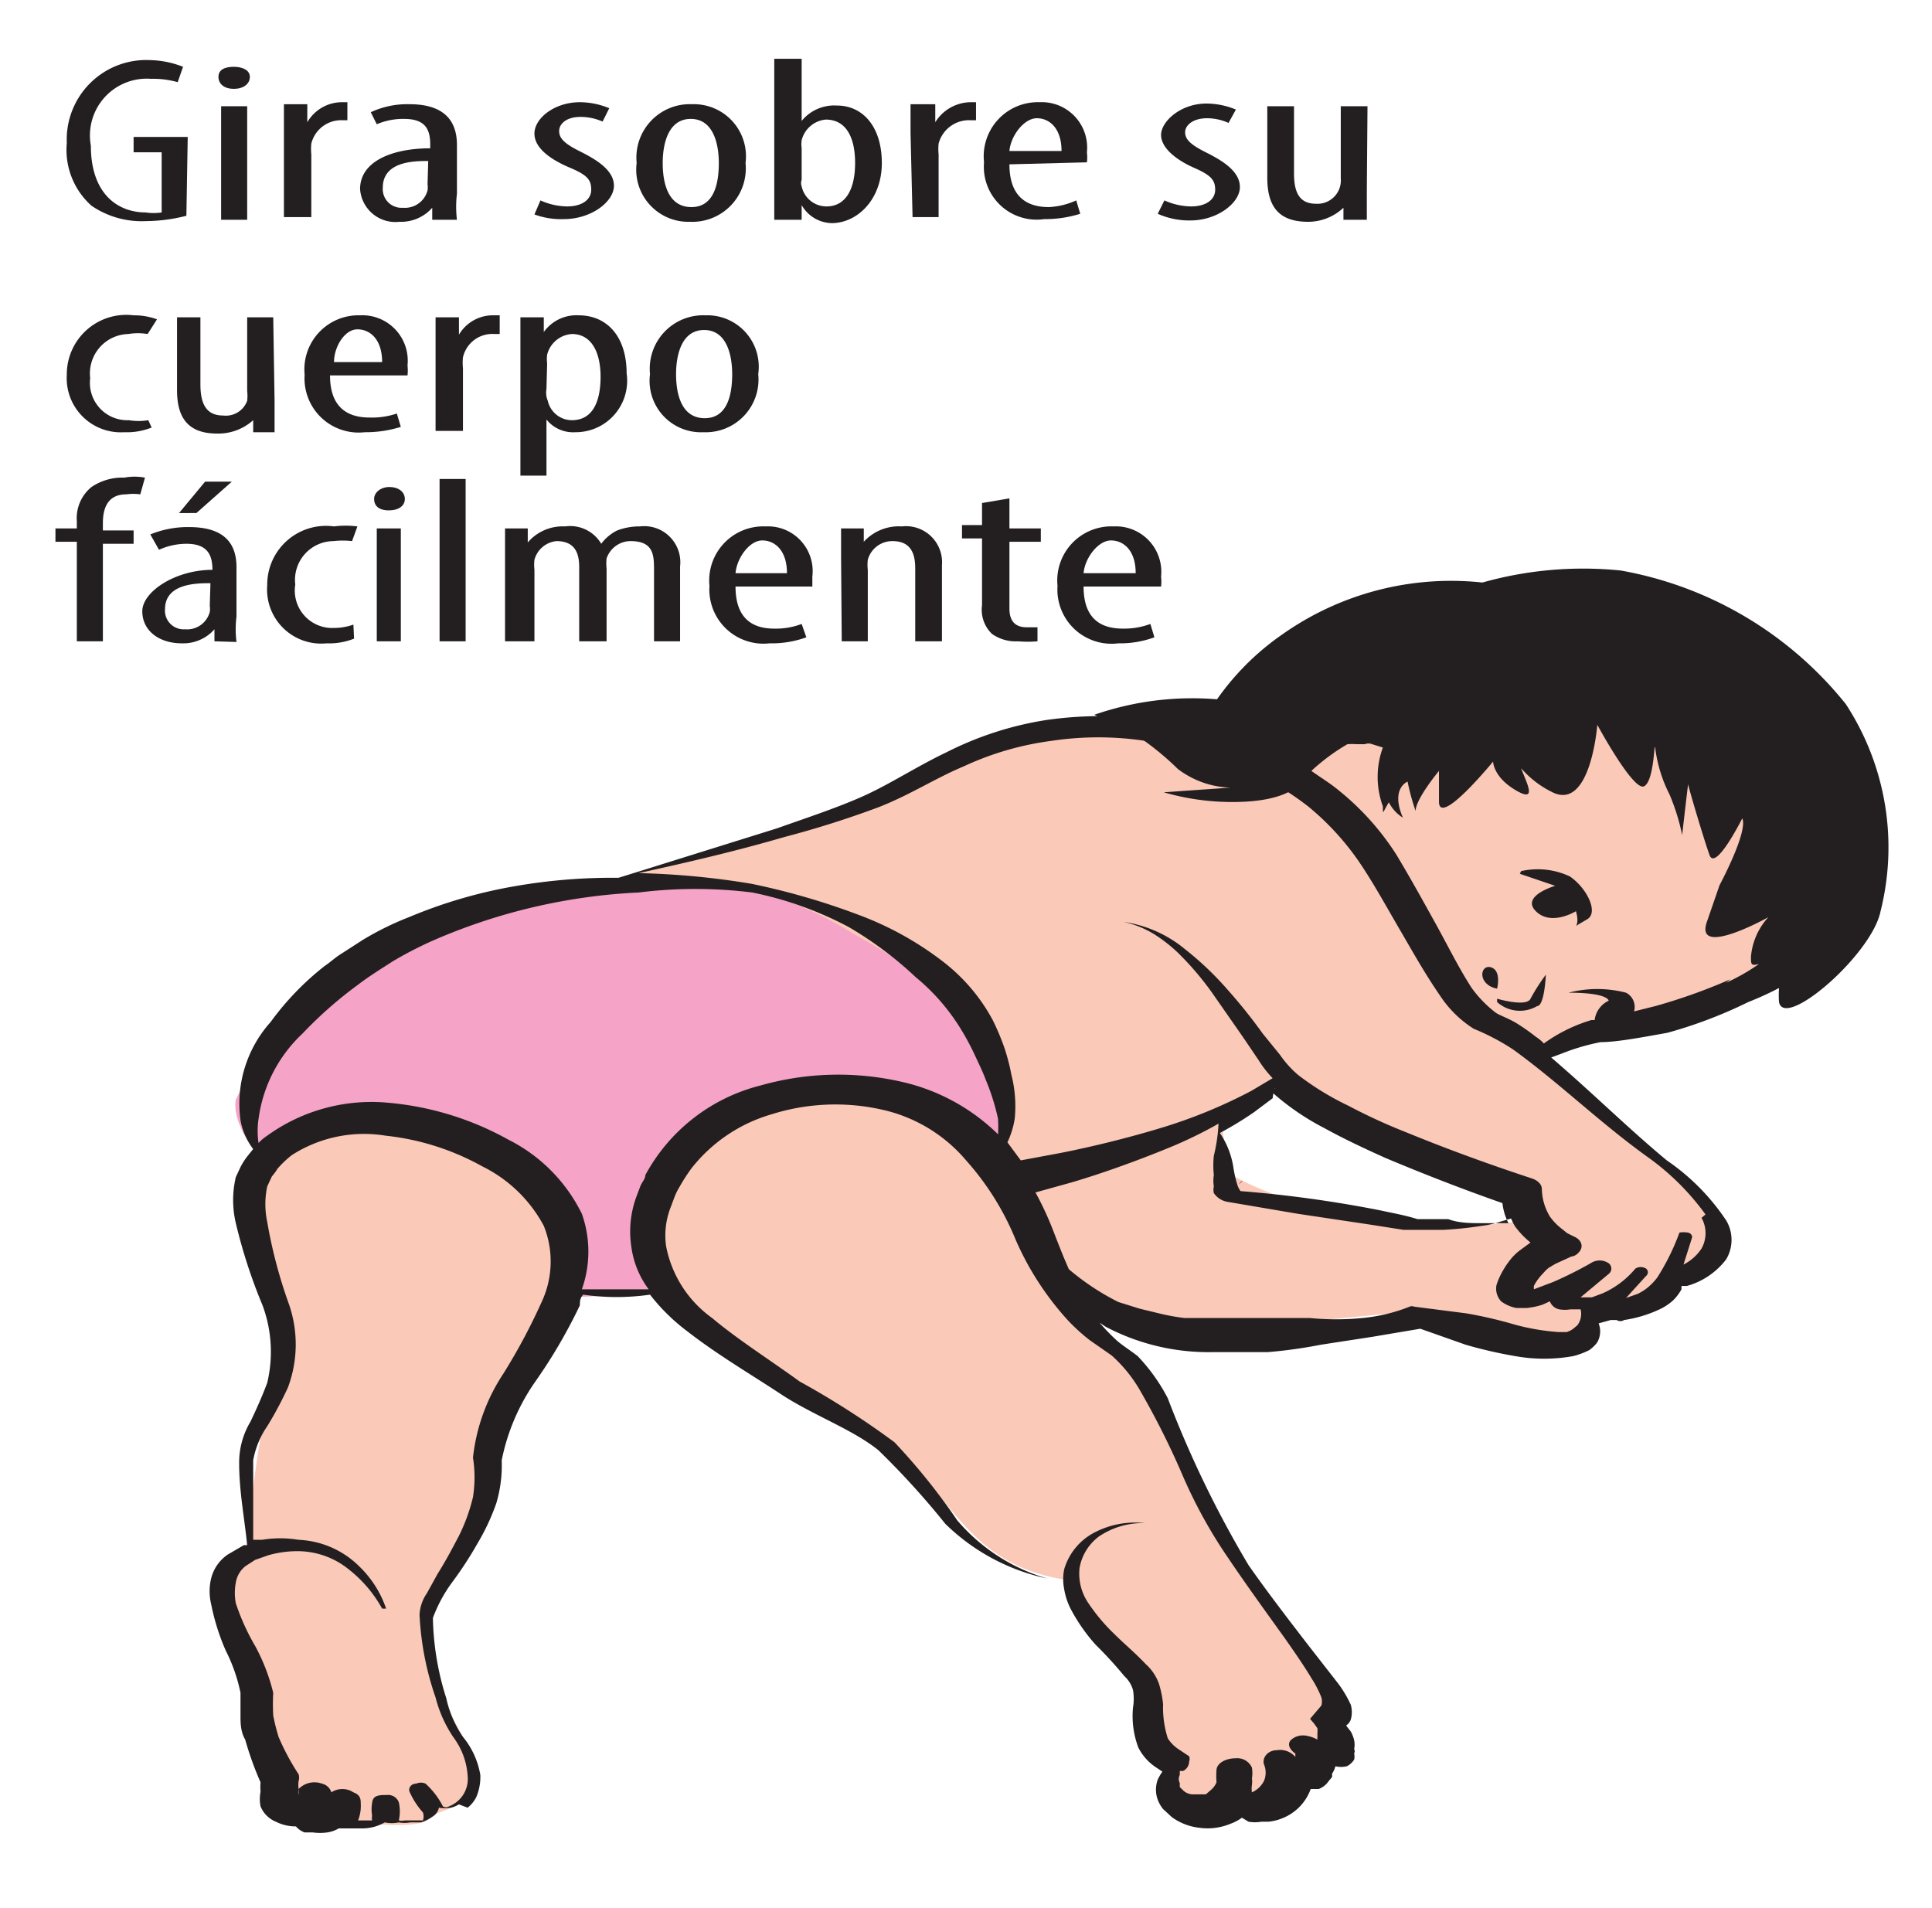 <svg id="Capa_1" data-name="Capa 1" xmlns="http://www.w3.org/2000/svg" viewBox="0 0 28.92 28.56"><defs><style>.cls-1{fill:#f5a4c7;}.cls-2{fill:#fbc9b7;}.cls-3{fill:#231f20;}</style></defs><title>1-6meses</title><path class="cls-1" d="M4.43,17.9s-1-.86-.9-1.44a5.44,5.44,0,0,1,3.82-2.94c2.19-.37,6.92-.64,6.92-.64L16.61,17,10.2,19.34l-2.07.1Z"/><path class="cls-2" d="M3.83,17.32a4,4,0,0,0,.22,1.9,3,3,0,0,1-.13,2.21c-.11.49-.24,1.84-.24,1.84s-.41-.13-.25,1,.45,2.56.79,2.73a5.37,5.37,0,0,0,1.71.32c.59,0,.5-.15.5-.15S7.51,27,6.93,26s-.68-2-.25-2.39.43-1.9.92-2.45,1.27-2.13.62-3-3-2.21-4.39-.8"/><path class="cls-2" d="M10.22,17.15c-.84.89-.37,2.54.72,3.22s2,.87,2.7,1.55,1,1.56,2.4,1.74c0,0-.23.2.5.93s.3,1.18.62,1.48l.33.29s-.3.54,0,.66a2.79,2.79,0,0,0,1.15,0,1.81,1.81,0,0,0,.87-.61c.2-.22.28-.19.43-.46a1,1,0,0,0,0-.67S18.78,23.75,18.35,23A19.26,19.26,0,0,0,17,20.35a3.39,3.39,0,0,1-1.14-1.12c-.24-.52.85.3,1.13.43a7.65,7.65,0,0,0,1.68.2c.34,0,2.41-.25,2.69-.23s1.41.39,1.78.42.56-.09.64-.21-.08-1.1-.48-1.26,0-.37-1-.25a13.56,13.56,0,0,1-3.22-.45,4.34,4.34,0,0,1-.73-.34,3.36,3.36,0,0,0-.08-.77l.83-.58s1.92,1,2.44,1.22,1.08.52,1.14.52a6.42,6.42,0,0,1,.6.73s-.51.43-.51.64.47.43.89.35.41-.16.67-.14a.81.81,0,0,0,.59-.28L25.1,19s.48,0,.52-.34a1,1,0,0,0-.41-1c-.39-.3-1.27-1.08-1.63-1.39s-.55-.5-.55-.5a2,2,0,0,1,1.25-.51c.84-.07,2.64-.46,2.76-1.24s.22-2.74-.59-3.06S25,9.23,22.89,9.61s-2.83.54-3.08.76a4.33,4.33,0,0,0-.53.75,2.44,2.44,0,0,1-.44.14A9.66,9.66,0,0,0,15.21,11c-1.29.34-2.37,1.23-3.48,1.48s-2.61.7-2.61.7a5.48,5.48,0,0,1,3.64.79c2.11,1.16,2,1.85,2,1.85l.3,1.2,0,.27a3.26,3.26,0,0,0-1.83-1,4.31,4.31,0,0,0-2.93.86"/><path class="cls-3" d="M22.75,13.08l.53.18s-.52.15-.29.38.6,0,.6,0c.05.17,0,.22,0,.22l.17-.1c.17-.1,0-.46-.26-.64a1.13,1.13,0,0,0-.73-.08"/><path class="cls-3" d="M22.41,15a.51.51,0,0,0,.6.06c.11,0,.13-.47.13-.47a2.94,2.94,0,0,0-.23.36c-.06.13-.5,0-.5,0"/><path class="cls-3" d="M22.32,14.48c-.17-.05-.21.26.09.32,0,0,.07-.27-.09-.32"/><path class="cls-3" d="M25.9,14.66h0a8.45,8.45,0,0,1-1.12.4l-.32.08a.24.24,0,0,0-.12-.28,1.71,1.71,0,0,0-.86,0c.6,0,.6.12.6.12a.37.37,0,0,0-.21.29h0l-.05,0a2.37,2.37,0,0,0-.71.35.58.58,0,0,0-.12-.1,3,3,0,0,0-.3-.21c-.12-.07-.24-.11-.3-.15a1.81,1.81,0,0,1-.36-.37c-.2-.31-.36-.64-.56-1s-.36-.65-.57-1a4,4,0,0,0-.85-.95c-.13-.11-.28-.2-.42-.3l0,0a3,3,0,0,1,.54-.4,1,1,0,0,1,.14,0h.12a.15.15,0,0,1,.11,0l.16.05a1.28,1.28,0,0,0,0,.88c0,.15,0,.08.09-.06a.57.57,0,0,0,.21.23c-.19-.44.07-.54.07-.54a3.43,3.43,0,0,0,.12.44c0-.18.35-.6.35-.6V12c0,.39.81-.6.81-.6s0,.23.34.43.15-.13.08-.33a1.46,1.46,0,0,0,.45.35c.59.32.69-1,.69-1s.54,1,.7.92.15-.76.17-.55a2.1,2.1,0,0,0,.21.67,3.17,3.17,0,0,1,.19.61s.09-.79.09-.76.23.81.32,1.06.49-.55.49-.55c.09.2-.34,1-.34,1l-.19.55c-.19.55.92-.07.92-.07a1,1,0,0,0-.26.59c0,.12,0,.14.12.11a3,3,0,0,1-.49.28m-.37,3.52h0a.47.47,0,0,1,0,.46.71.71,0,0,1-.27.24l.13-.41s0-.06-.07-.07-.11,0-.12,0a3.47,3.47,0,0,1-.33.67.86.86,0,0,1-.13.14.71.71,0,0,1-.17.11l-.17.06.3-.33h0a.07.07,0,0,0,0-.11.15.15,0,0,0-.16,0h0a1.35,1.35,0,0,1-.49.37l-.16.06-.17,0h0l.42-.35a.1.1,0,0,0,0-.16.24.24,0,0,0-.27,0h0a5.85,5.85,0,0,1-.56.28l-.29.11h0l0-.05a.77.77,0,0,1,.14-.19.6.6,0,0,1,.08-.08l.1-.06.24-.11a.17.17,0,0,0,.11-.06c.08-.08.05-.19-.07-.24h0l-.1-.05-.1-.08a.85.85,0,0,1-.16-.17.82.82,0,0,1-.12-.41h0c0-.07-.06-.13-.15-.16-.64-.21-1.27-.44-1.88-.69a8.59,8.59,0,0,1-.87-.4,4.16,4.16,0,0,1-.75-.46,1.56,1.56,0,0,1-.27-.3l-.26-.32a7.79,7.79,0,0,0-.52-.65,4.67,4.67,0,0,0-.64-.61,1.86,1.86,0,0,0-.92-.41v0a1.51,1.51,0,0,1,.45.18,2.33,2.33,0,0,1,.35.27,4.45,4.45,0,0,1,.53.62l.46.66.23.34a1.65,1.65,0,0,0,.21.27l-.32.19a7.59,7.59,0,0,1-1.37.56c-.53.16-1.08.29-1.49.37l-.59.11-.2-.27a1.28,1.28,0,0,0,.11-.36,1.9,1.9,0,0,0-.05-.65,3.2,3.2,0,0,0-.1-.39,3.63,3.63,0,0,0-.18-.43,2.74,2.74,0,0,0-.75-.88,4.81,4.81,0,0,0-1.27-.7,10.55,10.55,0,0,0-1.59-.46,11.8,11.8,0,0,0-1.69-.16c.73-.16,1.46-.33,2.18-.54a14.6,14.6,0,0,0,1.42-.45c.48-.19.84-.43,1.27-.61a4.49,4.49,0,0,1,1.31-.38,4.7,4.7,0,0,1,1.4,0c.23,0,.47.09.69.14l.66.22a4.42,4.42,0,0,1,1.09.62,4,4,0,0,1,.77.84c.21.31.39.64.6,1s.37.65.61,1a1.67,1.67,0,0,0,.5.49,3.46,3.46,0,0,1,.59.31c.69.5,1.28,1.08,2,1.6A3.76,3.76,0,0,1,25.53,18.18Zm-6.93-.5h0v0S18.59,17.67,18.6,17.68Zm.49-1.39h0a3.78,3.78,0,0,0,.8.55c.29.16.59.3.9.44.57.24,1.16.47,1.76.68a.86.86,0,0,0,.09.3H22.2c-.18,0-.36,0-.52-.06l-.23,0-.11,0-.12,0c-.19-.06-.37-.09-.55-.13a18.29,18.29,0,0,0-2.1-.29h0a.31.31,0,0,1-.05-.1,1.81,1.81,0,0,1-.06-.27,1.25,1.25,0,0,0-.2-.5,5.23,5.23,0,0,0,.51-.31l.28-.21S19.07,16.28,19.09,16.29Zm4.52,3.55h0a.31.31,0,0,1-.1.05h-.12a3.4,3.4,0,0,1-.65-.11,6.56,6.56,0,0,0-.73-.17l-.78-.1h0a.09.09,0,0,0-.07,0,2.55,2.55,0,0,1-.71.17,4,4,0,0,1-.78,0l-.77,0h-.39l-.37,0c-.12,0-.23,0-.35,0a3.43,3.43,0,0,1-.34-.06l-.33-.08-.32-.1A3.73,3.73,0,0,1,16,19c-.08-.18-.15-.36-.22-.54a4.78,4.78,0,0,0-.28-.61l.54-.15c.41-.12.95-.31,1.46-.52a6.36,6.36,0,0,0,.74-.36,2.53,2.53,0,0,1-.07.48,1.35,1.35,0,0,0,0,.29.51.51,0,0,0,0,.17.21.21,0,0,0,0,.1.31.31,0,0,0,.2.13h0l1.06.18,1.07.16.51.08.13,0,.15,0,.31,0a5.42,5.42,0,0,0,.58-.06,1.31,1.31,0,0,0,.27-.06l.17-.05a.67.67,0,0,0,.06.12,1.29,1.29,0,0,0,.23.24l0,0,0,0-.15.11a.79.79,0,0,0-.13.12,1.28,1.28,0,0,0-.17.26.94.94,0,0,0-.06.15.28.28,0,0,0,.07.24.55.55,0,0,0,.23.1h.15a1.11,1.11,0,0,0,.24-.05l.11-.05a.19.19,0,0,0,.14.12.52.52,0,0,0,.17,0l.15,0A.28.28,0,0,1,23.61,19.84ZM13.48,16.19h0a4.26,4.26,0,0,0-2.1.06,2.71,2.71,0,0,0-1.72,1.34c0,.06-.05.1-.08.18l-.06.16a1.51,1.51,0,0,0-.07.73,1.36,1.36,0,0,0,.26.64l-1,0a1.69,1.69,0,0,0,0-1.13,2.45,2.45,0,0,0-1.1-1.11,4.5,4.5,0,0,0-1.77-.55A2.67,2.67,0,0,0,4,17a.69.69,0,0,0-.13.11,1.24,1.24,0,0,1,0-.36,2.14,2.14,0,0,1,.66-1.28,6.16,6.16,0,0,1,.83-.73c.17-.13.35-.24.52-.35a5.65,5.65,0,0,1,.6-.31,8.71,8.71,0,0,1,3.08-.72,6.89,6.89,0,0,1,1.7,0,5.29,5.29,0,0,1,1.45.52,5.56,5.56,0,0,1,1,.75,3.1,3.1,0,0,1,.67.77,3.72,3.72,0,0,1,.21.39c.06.13.12.25.16.36a3.36,3.36,0,0,1,.19.6,2.15,2.15,0,0,1,0,.23A3,3,0,0,0,13.48,16.19ZM8.13,19.44h0a8.91,8.91,0,0,1-.6,1.13,2.82,2.82,0,0,0-.45,1.25,1.9,1.9,0,0,1,0,.59,2.71,2.71,0,0,1-.21.58c-.1.19-.2.38-.32.57l-.16.29a.62.62,0,0,0-.11.32,4.4,4.4,0,0,0,.24,1.24,1.89,1.89,0,0,0,.27.6,1.08,1.08,0,0,1,.21.57.44.44,0,0,1-.28.46.08.08,0,0,1-.09,0s0,0,0,0a1.19,1.19,0,0,0-.26-.34h0a.17.17,0,0,0-.14,0c-.08,0-.12.07-.1.12a1.17,1.17,0,0,0,.2.31h0a.17.17,0,0,1,0,.12l0,0H6.06a.19.19,0,0,1-.09,0l0,0a.61.61,0,0,0,0-.27h0a.17.17,0,0,0-.18-.11c-.11,0-.21,0-.22.12a.58.58,0,0,0,0,.19.17.17,0,0,0,0,.07c0,.06,0,0,0,0H5.42l-.06,0h0A.58.58,0,0,0,5.4,27h0c0-.06,0-.13-.11-.17a.3.3,0,0,0-.33,0,.19.19,0,0,0-.14-.13.33.33,0,0,0-.35.08l0,.09a.2.2,0,0,1,0-.09.43.43,0,0,1,0-.12h0a.17.17,0,0,0,0-.1A3.58,3.58,0,0,1,4.17,26a3,3,0,0,1-.08-.32,3.07,3.07,0,0,1,0-.34,2.91,2.91,0,0,0-.27-.7A3.36,3.36,0,0,1,3.53,24a.83.83,0,0,1,0-.31.39.39,0,0,1,.15-.25l.14-.09.2-.07a1.59,1.59,0,0,1,.43-.06,1.22,1.22,0,0,1,.78.28,1.92,1.92,0,0,1,.49.58h.06a1.59,1.59,0,0,0-.41-.64,1.37,1.37,0,0,0-.9-.39,1.68,1.68,0,0,0-.55,0l-.13,0c0-.4,0-.8,0-1.19A1.3,1.3,0,0,1,4,21.35a5.45,5.45,0,0,0,.31-.58,1.84,1.84,0,0,0,0-1.29A7.22,7.22,0,0,1,4,18.29a1.28,1.28,0,0,1,0-.53l.07-.15s.06-.07.08-.11a1.47,1.47,0,0,1,.22-.21A2,2,0,0,1,5.77,17a3.8,3.8,0,0,1,1.45.46,2.09,2.09,0,0,1,.92.89A1.43,1.43,0,0,1,8.13,19.44Zm19.5-8.9a5.56,5.56,0,0,0-3.37-2,5.56,5.56,0,0,0-2.07.18,4.38,4.38,0,0,0-3,.78,3.9,3.9,0,0,0-1.24,1.41c-.22,0-.43-.1-.65-.13a5.7,5.7,0,0,0-1.65,0,5,5,0,0,0-1.48.48c-.44.21-.82.46-1.21.64s-.88.34-1.33.5l-2.37.74a8.51,8.51,0,0,0-1.52.12,7.28,7.28,0,0,0-1.62.47,4.43,4.43,0,0,0-.69.34l-.31.2c-.1.06-.17.13-.26.19a4.21,4.21,0,0,0-.81.84,1.83,1.83,0,0,0-.45,1.47,1,1,0,0,0,.19.43l-.08.1a1,1,0,0,0-.11.17l-.07.15a1.5,1.5,0,0,0,0,.69,8,8,0,0,0,.4,1.23A2,2,0,0,1,4,20.7c-.07.19-.16.39-.25.58a1.19,1.19,0,0,0-.17.63c0,.41.08.82.12,1.22H3.65l-.24.14a.61.61,0,0,0-.25.36.82.82,0,0,0,0,.38,3.35,3.35,0,0,0,.22.7,2.5,2.5,0,0,1,.22.63c0,.09,0,.23,0,.34s0,.24.07.36a4.88,4.88,0,0,0,.23.64.89.89,0,0,0,0,.14.58.58,0,0,0,0,.22.42.42,0,0,0,.23.23.66.66,0,0,0,.3.07h0a.3.3,0,0,0,.13.09l.07,0,.05,0h0a.79.79,0,0,0,.22,0,.47.47,0,0,0,.17-.06l.09,0,.13,0h.12a.68.68,0,0,0,.35-.09.5.5,0,0,0,.21,0,.48.48,0,0,0,.17,0h.16a.61.61,0,0,0,.18-.09.2.2,0,0,0,.09-.13s0,0,0,0a.48.48,0,0,0,.18,0,.43.43,0,0,0,.12-.05L7,27.06a.48.48,0,0,0,.13-.16.77.77,0,0,0,.06-.33A1.21,1.21,0,0,0,6.93,26a1.65,1.65,0,0,1-.25-.58,4.19,4.19,0,0,1-.2-1.2,2.16,2.16,0,0,1,.3-.55,5.57,5.57,0,0,0,.37-.57,3.28,3.28,0,0,0,.28-.6,2,2,0,0,0,.08-.64A3.12,3.12,0,0,1,8,20.7a7.84,7.84,0,0,0,.68-1.16c0-.05,0-.11.05-.16a3.51,3.51,0,0,0,1,0,2.92,2.92,0,0,0,.56.55c.45.35.93.63,1.4.94s1.08.53,1.46.84a12,12,0,0,1,1,1.1,3.1,3.1,0,0,0,1.53.82l0,0a2.79,2.79,0,0,1-1.35-.87,9.45,9.45,0,0,0-.94-1.17,12.52,12.52,0,0,0-1.42-.91c-.44-.32-.93-.63-1.31-.95a1.72,1.72,0,0,1-.69-1.08,1.16,1.16,0,0,1,.07-.58l.06-.16a.91.91,0,0,1,.07-.14,2.68,2.68,0,0,1,.18-.28,2.36,2.36,0,0,1,1.2-.81,3.18,3.18,0,0,1,1.65-.07,2.3,2.3,0,0,1,1.27.77,4.1,4.1,0,0,1,.73,1.17A4.37,4.37,0,0,0,16,19.78a2.89,2.89,0,0,0,.31.28l.33.23a2.13,2.13,0,0,1,.44.55,12,12,0,0,1,.62,1.24,7.3,7.3,0,0,0,.69,1.25c.27.4.56.8.84,1.19.14.2.28.4.4.6a1.61,1.61,0,0,1,.15.29.24.24,0,0,1,0,.12s0,0,0,0h0l-.17.2.06.07.05.07a.41.41,0,0,1,0,.08s0,.05,0,.09h0s0,0,0,0a.54.54,0,0,0-.18-.06h0a.27.27,0,0,0-.22.07c-.06.07,0,.15.07.2h0l0,.05h0a.3.3,0,0,0-.28-.1c-.13,0-.22.11-.19.21s0,0,0,0h0a.32.32,0,0,1,0,.25.37.37,0,0,1-.18.17h0a.36.36,0,0,1,0-.11.36.36,0,0,0,0-.1.5.5,0,0,0,0-.16.24.24,0,0,0-.24-.14c-.15,0-.28.07-.29.17a1.2,1.2,0,0,0,0,.19.31.31,0,0,1-.09.12l-.07.06-.08,0-.13,0a.24.24,0,0,1-.12-.05l-.06-.06,0-.06a.13.13,0,0,1,0-.12s0,0,0-.06l.05,0a.16.16,0,0,0,.09-.14.11.11,0,0,0,0-.08h0l0,0,0,0h0l0,0,0,0-.15-.1a.55.55,0,0,1-.17-.17,1.53,1.53,0,0,1-.07-.51,1.59,1.59,0,0,0-.06-.3.72.72,0,0,0-.2-.3c-.16-.17-.33-.31-.48-.46a2.78,2.78,0,0,1-.39-.47.78.78,0,0,1-.12-.51.75.75,0,0,1,.29-.47,1.17,1.17,0,0,1,.69-.2v0a1.31,1.31,0,0,0-.81.17.91.91,0,0,0-.4.52.75.75,0,0,0,0,.3,1,1,0,0,0,.1.3,2.66,2.66,0,0,0,.37.53,6.11,6.11,0,0,1,.43.47.45.45,0,0,1,.13.21.77.77,0,0,1,0,.26,1.33,1.33,0,0,0,.08.6.77.77,0,0,0,.27.3l.09.06a.75.75,0,0,0-.07.12.44.44,0,0,0,0,.3.5.5,0,0,0,.08.14l.13.12a.86.86,0,0,0,.41.16.89.89,0,0,0,.47-.06.68.68,0,0,0,.17-.09l.1.06a.58.58,0,0,0,.19,0h.1a.71.71,0,0,0,.21-.05.74.74,0,0,0,.43-.44l.12,0a.32.32,0,0,0,.15-.12l.05-.06,0-.05a.37.37,0,0,0,.05-.11.38.38,0,0,0,.17,0,.27.27,0,0,0,.11-.1.19.19,0,0,0,0-.09.08.08,0,0,0,0-.07.3.3,0,0,0,0-.13.5.5,0,0,0-.05-.13l-.07-.09a.18.18,0,0,0,.07-.09.4.4,0,0,0,0-.22,1.69,1.69,0,0,0-.19-.32l-.46-.59c-.3-.39-.6-.78-.88-1.18a16,16,0,0,1-1.21-2.5,2.73,2.73,0,0,0-.45-.63c-.13-.1-.23-.16-.32-.24a3,3,0,0,1-.25-.26h0l.09.06a3.3,3.3,0,0,0,1.61.38c.15,0,.29,0,.42,0l.4,0a7.14,7.14,0,0,0,.79-.11l.78-.12.71-.12.68.24a6.75,6.75,0,0,0,.74.17,2.46,2.46,0,0,0,.87,0,1.17,1.17,0,0,0,.24-.09.57.57,0,0,0,.09-.08.22.22,0,0,0,.05-.08.33.33,0,0,0,0-.24l.18-.05.09,0a.1.1,0,0,0,.11,0,1.9,1.9,0,0,0,.51-.15.83.83,0,0,0,.22-.14.7.7,0,0,0,.13-.17l0-.05h.08a1.11,1.11,0,0,0,.59-.4.57.57,0,0,0,0-.58,3.31,3.31,0,0,0-.89-.9c-.59-.49-1.1-1-1.73-1.54l.16-.06a3.26,3.26,0,0,1,.58-.17c.24,0,.61-.07,1-.14A6.89,6.89,0,0,0,26.17,15a4.69,4.69,0,0,0,.46-.21,1.48,1.48,0,0,0,0,.21c.08.42,1.39-.71,1.52-1.36A3.92,3.92,0,0,0,27.63,10.54Z"/><path class="cls-3" d="M2.79,3.23a2.51,2.51,0,0,1-.61.08,1.33,1.33,0,0,1-.81-.23A1.12,1.12,0,0,1,1,2.14,1.19,1.19,0,0,1,2.25.9,1.41,1.41,0,0,1,2.74,1l-.08.23a1.35,1.35,0,0,0-.4-.05.85.85,0,0,0-.9,1c0,.73.41,1,.82,1a.8.8,0,0,0,.24,0V2.28H2V2.05h.81Z"/><path class="cls-3" d="M3.31,3.29h0V1.59H3.7v1.7Zm.43-2.14c0,.11-.1.18-.24.18s-.23-.07-.23-.18S3.37,1,3.5,1,3.74,1.05,3.74,1.15Z"/><path class="cls-3" d="M4.25,2c0-.14,0-.31,0-.44h.35l0,.27h0a.6.6,0,0,1,.52-.3h.08v.27H5.13a.46.46,0,0,0-.47.35.78.78,0,0,0,0,.16v.94H4.25Z"/><path class="cls-3" d="M6.41,2.41h0c-.2,0-.68,0-.68.4a.28.28,0,0,0,.3.3.35.35,0,0,0,.37-.26.31.31,0,0,0,0-.09Zm.06.88,0-.18h0a.62.62,0,0,1-.49.21.53.53,0,0,1-.59-.49c0-.42.49-.61,1.05-.61V2.16c0-.23-.08-.38-.39-.38a1,1,0,0,0-.41.08l-.09-.18a1.29,1.29,0,0,1,.58-.12c.5,0,.71.23.71.61V2.9a1.63,1.63,0,0,0,0,.39Z"/><path class="cls-3" d="M8.09,3a1,1,0,0,0,.4.09c.22,0,.36-.1.36-.25s-.06-.22-.32-.33S8,2.23,8,2s.3-.47.68-.47a1.16,1.16,0,0,1,.44.09l-.1.2a.81.81,0,0,0-.33-.07c-.22,0-.32.11-.32.21s.06.18.3.3.52.28.52.52-.34.5-.75.5A1.15,1.15,0,0,1,8,3.21Z"/><path class="cls-3" d="M9.92,2.44h0c0,.28.07.66.43.66s.41-.4.41-.66-.07-.66-.42-.66-.42.4-.42.66m1.24,0a.8.8,0,0,1-.83.88.78.78,0,0,1-.8-.88.8.8,0,0,1,.83-.88A.78.78,0,0,1,11.16,2.44Z"/><path class="cls-3" d="M12,2.69h0a.15.15,0,0,0,0,.1.38.38,0,0,0,.37.3c.31,0,.43-.29.43-.65s-.12-.65-.44-.65A.41.41,0,0,0,12,2.1a.45.45,0,0,0,0,.12Zm-.41.6c0-.1,0-.29,0-.41v-2H12v.93h0a.63.63,0,0,1,.53-.23c.38,0,.67.31.67.86s-.37.9-.75.9A.53.53,0,0,1,12,3.07h0l0,.22Z"/><path class="cls-3" d="M13.63,2c0-.14,0-.31,0-.44H14l0,.27h0a.63.63,0,0,1,.53-.3h.08v.27h-.08a.47.47,0,0,0-.48.35.78.78,0,0,0,0,.16v.94h-.39Z"/><path class="cls-3" d="M15.89,2.26h0c0-.34-.18-.49-.37-.49s-.39.26-.41.49Zm-.78.2c0,.52.3.64.59.64A1.12,1.12,0,0,0,16.11,3l.06.2a1.75,1.75,0,0,1-.54.08.79.79,0,0,1-.9-.85.81.81,0,0,1,.83-.9.68.68,0,0,1,.71.75.62.62,0,0,1,0,.15Z"/><path class="cls-3" d="M17.43,3a1,1,0,0,0,.4.09c.22,0,.36-.1.36-.25s-.07-.22-.32-.33-.49-.29-.49-.49.29-.47.68-.47a1.16,1.16,0,0,1,.44.09l-.11.2a.79.79,0,0,0-.32-.07c-.22,0-.33.11-.33.21s.07.18.31.3.51.28.51.52-.34.5-.74.5a1.15,1.15,0,0,1-.49-.1Z"/><path class="cls-3" d="M20.46,2.83c0,.19,0,.33,0,.46h-.35l0-.18h0a.77.77,0,0,1-.53.21c-.44,0-.61-.23-.61-.66V1.59h.4v1c0,.26.06.46.33.46a.35.35,0,0,0,.37-.38V1.59h.4Z"/><path class="cls-3" d="M2.27,6.4a1,1,0,0,1-.41.07A.81.81,0,0,1,1,5.61a.89.89,0,0,1,1-.89,1,1,0,0,1,.35.06L2.21,5a.89.89,0,0,0-.29,0,.59.59,0,0,0-.57.66.56.56,0,0,0,.58.63.88.88,0,0,0,.29,0Z"/><path class="cls-3" d="M4.11,6c0,.19,0,.34,0,.47H3.79l0-.18h0a.78.78,0,0,1-.54.2c-.43,0-.6-.23-.6-.65V4.75H3v1c0,.27.07.47.34.47A.34.34,0,0,0,3.7,6a.68.68,0,0,0,0-.15V4.75h.39Z"/><path class="cls-3" d="M5.72,5.42h0c0-.34-.18-.49-.37-.49S5,5.19,5,5.42Zm-.78.2c0,.52.31.63.59.63a1.15,1.15,0,0,0,.41-.06l.06.2a1.75,1.75,0,0,1-.54.08.81.81,0,0,1-.9-.86.81.81,0,0,1,.83-.89.68.68,0,0,1,.71.75.66.66,0,0,1,0,.15Z"/><path class="cls-3" d="M6.52,5.19c0-.15,0-.32,0-.44h.35l0,.26h0a.59.59,0,0,1,.52-.29h.09V5H7.4a.45.45,0,0,0-.47.35.78.78,0,0,0,0,.16v.94H6.52Z"/><path class="cls-3" d="M8.18,5.82h0A.32.32,0,0,0,8.2,6a.37.37,0,0,0,.36.29c.33,0,.43-.31.43-.65S8.87,5,8.56,5a.41.41,0,0,0-.37.31.53.53,0,0,0,0,.13Zm-.39-.54c0-.26,0-.41,0-.53h.35l0,.22h0a.6.6,0,0,1,.52-.25c.43,0,.72.32.72.87a.77.77,0,0,1-.77.88.51.51,0,0,1-.43-.19h0v.84H7.79Z"/><path class="cls-3" d="M10.12,5.6h0c0,.28.07.66.43.66s.41-.4.41-.66-.07-.66-.42-.66-.42.4-.42.66m1.23,0a.79.79,0,0,1-.82.87.77.77,0,0,1-.8-.87.8.8,0,0,1,.83-.88A.77.77,0,0,1,11.35,5.6Z"/><path class="cls-3" d="M1.15,9.6V8.11H.83v-.2h.32V7.8a.6.6,0,0,1,.22-.51.82.82,0,0,1,.49-.14.83.83,0,0,1,.31,0L2.1,7.4a.79.79,0,0,0-.21,0c-.28,0-.35.21-.35.43v.11H2v.2H1.54V9.6Z"/><path class="cls-3" d="M3.15,8.73h0c-.2,0-.68,0-.68.39a.28.28,0,0,0,.3.3.35.35,0,0,0,.37-.26.28.28,0,0,0,0-.09Zm.06.87h0l0-.18h0a.62.62,0,0,1-.49.21c-.34,0-.59-.19-.59-.48s.49-.62,1.05-.62v0c0-.23-.08-.39-.39-.39a1,1,0,0,0-.41.09L2.25,8a1.48,1.48,0,0,1,.58-.11c.5,0,.71.22.71.6v.74a1.54,1.54,0,0,0,0,.38Zm.26-2.39-.53.47H2.68l.39-.47Z"/><path class="cls-3" d="M5.3,9.56a1,1,0,0,1-.41.07A.81.81,0,0,1,4,8.76a.88.88,0,0,1,1-.88,1.38,1.38,0,0,1,.35,0l-.08.22a1.21,1.21,0,0,0-.28,0,.58.58,0,0,0-.57.65A.56.56,0,0,0,5,9.4a.88.88,0,0,0,.29-.05Z"/><path class="cls-3" d="M5.64,9.6h0V7.91H6V9.6Zm.42-2.13c0,.1-.09.17-.24.17s-.22-.07-.22-.17.1-.18.23-.18S6.06,7.36,6.06,7.47Z"/><rect class="cls-3" x="6.58" y="7.17" width="0.39" height="2.43"/><path class="cls-3" d="M7.56,8.34c0-.2,0-.3,0-.43h.34l0,.21h0a.69.69,0,0,1,.56-.24A.54.54,0,0,1,9,8.14H9a.66.66,0,0,1,.24-.2.93.93,0,0,1,.34-.06.54.54,0,0,1,.6.6V9.6H9.79V8.54c0-.22,0-.44-.35-.44a.38.38,0,0,0-.36.26.68.68,0,0,0,0,.15V9.6H8.67V8.49c0-.19-.05-.39-.34-.39A.38.38,0,0,0,8,8.38a.66.66,0,0,0,0,.15V9.6H7.56Z"/><path class="cls-3" d="M11.78,8.58h0c0-.34-.18-.49-.37-.49s-.38.26-.4.49Zm-.77.2c0,.52.3.63.58.63A1.08,1.08,0,0,0,12,9.34l.07.2a1.51,1.51,0,0,1-.55.09.81.81,0,0,1-.9-.86.81.81,0,0,1,.84-.89.67.67,0,0,1,.7.75v.15Z"/><path class="cls-3" d="M12.59,8.34c0-.2,0-.3,0-.43h.34l0,.2h0a.71.71,0,0,1,.57-.23.54.54,0,0,1,.6.58V9.6h-.4V8.51c0-.2-.05-.41-.34-.41a.38.38,0,0,0-.37.28.68.68,0,0,0,0,.15V9.6h-.39Z"/><path class="cls-3" d="M15.11,7.46v.45h.47v.2h-.47v1c0,.22.12.28.26.28h.16V9.6a1.72,1.72,0,0,1-.29,0,.62.62,0,0,1-.39-.11.5.5,0,0,1-.15-.43v-1h-.3v-.2h.3V7.53Z"/><path class="cls-3" d="M17,8.58h0c0-.34-.18-.49-.37-.49s-.39.26-.41.49Zm-.78.2c0,.52.3.63.59.63a1.12,1.12,0,0,0,.41-.07l.06.2a1.49,1.49,0,0,1-.54.09.81.81,0,0,1-.91-.86.81.81,0,0,1,.84-.89.68.68,0,0,1,.71.75.66.66,0,0,1,0,.15Z"/><path class="cls-3" d="M19.47,11.71s-.13.25-.82.29a3.69,3.69,0,0,1-1.23-.14l1-.07a1.36,1.36,0,0,1-.79-.28A4.22,4.22,0,0,0,17,11l-.62-.3a4.47,4.47,0,0,1,2.24-.18c1.07.25,1.16.73.9,1.16"/></svg>